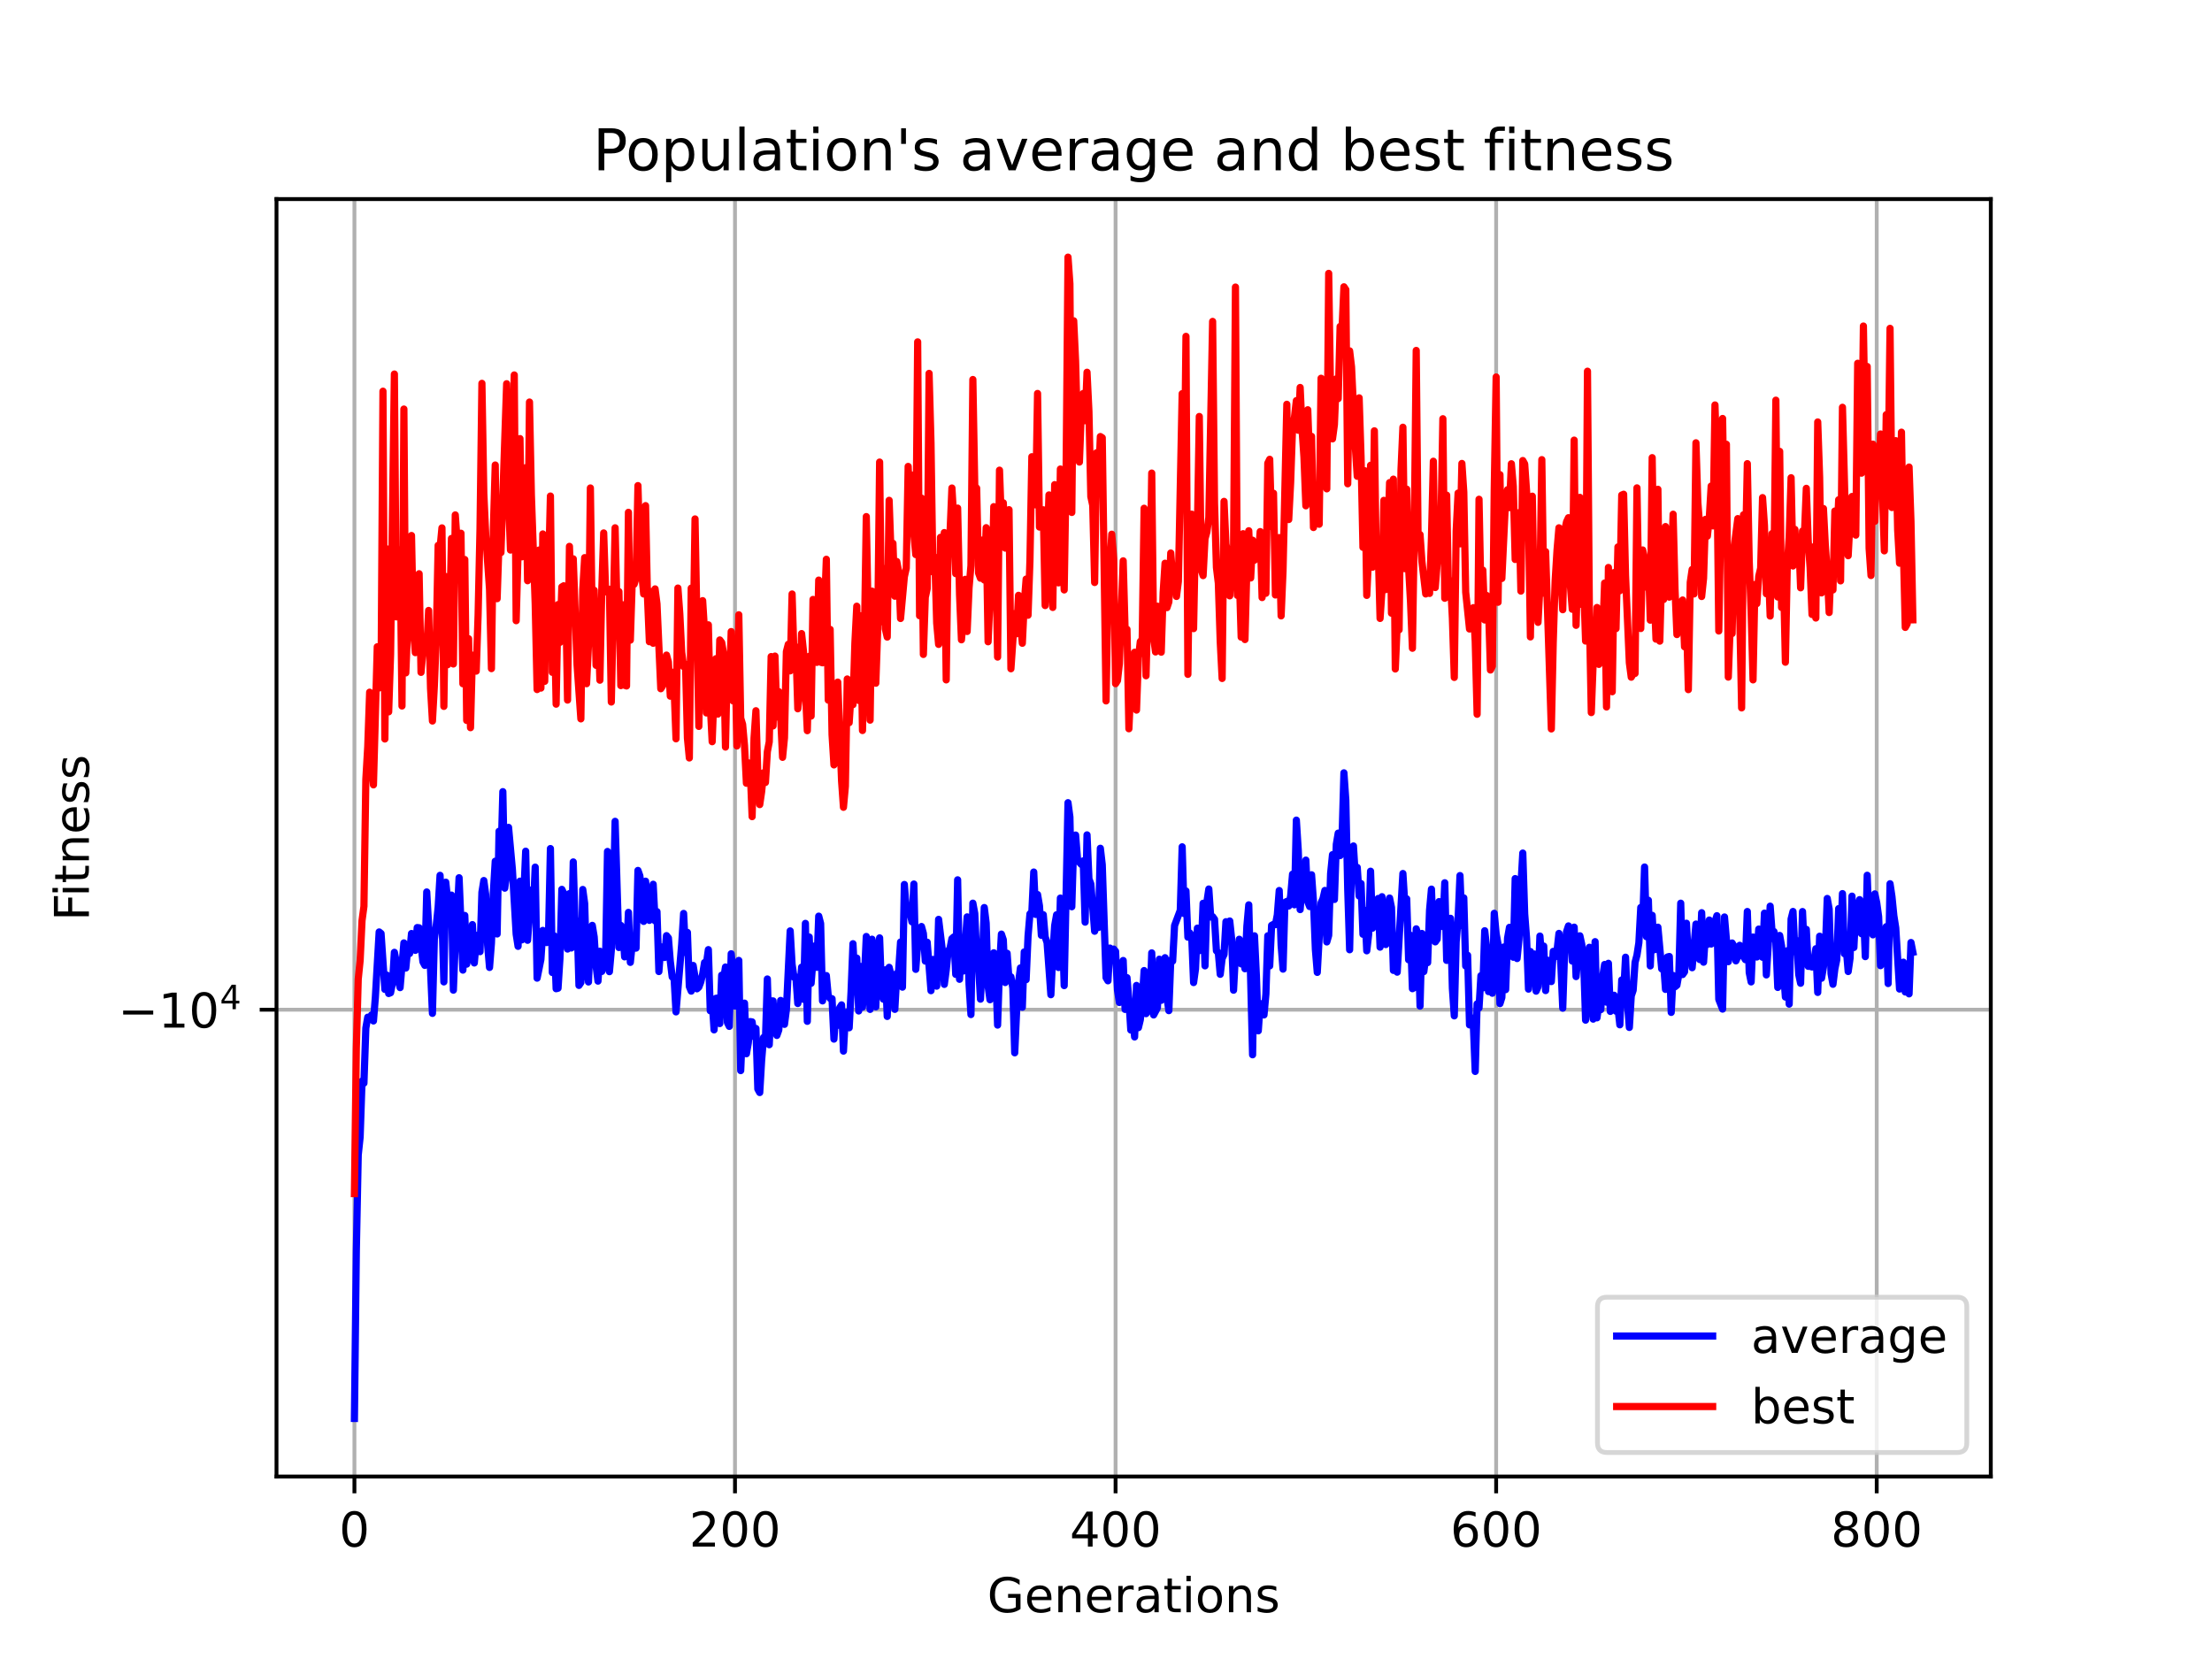 <?xml version="1.0" encoding="utf-8" standalone="no"?>
<!DOCTYPE svg PUBLIC "-//W3C//DTD SVG 1.1//EN"
  "http://www.w3.org/Graphics/SVG/1.1/DTD/svg11.dtd">
<!-- Created with matplotlib (https://matplotlib.org/) -->
<svg height="345.6pt" version="1.1" viewBox="0 0 460.8 345.6" width="460.8pt" xmlns="http://www.w3.org/2000/svg" xmlns:xlink="http://www.w3.org/1999/xlink">
 <defs>
  <style type="text/css">*{stroke-linecap:butt;stroke-linejoin:round;}</style>
 </defs>
 <g id="figure_1">
  <g id="patch_1">
   <path d="M 0 345.6 
L 460.8 345.6 
L 460.8 0 
L 0 0 
z
" style="fill:#ffffff;"/>
  </g>
  <g id="axes_1">
   <g id="patch_2">
    <path d="M 57.6 307.584 
L 414.72 307.584 
L 414.72 41.472 
L 57.6 41.472 
z
" style="fill:#ffffff;"/>
   </g>
   <g id="matplotlib.axis_1">
    <g id="xtick_1">
     <g id="line2d_1">
      <path clip-path="url(#pcdddd191c1)" d="M 73.833 307.584 
L 73.833 41.472 
" style="fill:none;stroke:#b0b0b0;stroke-linecap:square;stroke-width:0.8;"/>
     </g>
     <g id="line2d_2">
      <defs>
       <path d="M 0 0 
L 0 3.5 
" id="mea55b66ae2" style="stroke:#000000;stroke-width:0.8;"/>
      </defs>
      <g>
       <use style="stroke:#000000;stroke-width:0.8;" x="73.833" xlink:href="#mea55b66ae2" y="307.584"/>
      </g>
     </g>
     <g id="text_1">
      <!-- 0 -->
      <g transform="translate(70.651 322.182)scale(0.1 -0.1)">
       <defs>
        <path d="M 31.781 66.406 
Q 24.172 66.406 20.328 58.906 
Q 16.5 51.422 16.5 36.375 
Q 16.5 21.391 20.328 13.891 
Q 24.172 6.391 31.781 6.391 
Q 39.453 6.391 43.281 13.891 
Q 47.125 21.391 47.125 36.375 
Q 47.125 51.422 43.281 58.906 
Q 39.453 66.406 31.781 66.406 
z
M 31.781 74.219 
Q 44.047 74.219 50.516 64.516 
Q 56.984 54.828 56.984 36.375 
Q 56.984 17.969 50.516 8.266 
Q 44.047 -1.422 31.781 -1.422 
Q 19.531 -1.422 13.062 8.266 
Q 6.594 17.969 6.594 36.375 
Q 6.594 54.828 13.062 64.516 
Q 19.531 74.219 31.781 74.219 
z
" id="DejaVuSans-48"/>
       </defs>
       <use xlink:href="#DejaVuSans-48"/>
      </g>
     </g>
    </g>
    <g id="xtick_2">
     <g id="line2d_3">
      <path clip-path="url(#pcdddd191c1)" d="M 153.113 307.584 
L 153.113 41.472 
" style="fill:none;stroke:#b0b0b0;stroke-linecap:square;stroke-width:0.8;"/>
     </g>
     <g id="line2d_4">
      <g>
       <use style="stroke:#000000;stroke-width:0.8;" x="153.113" xlink:href="#mea55b66ae2" y="307.584"/>
      </g>
     </g>
     <g id="text_2">
      <!-- 200 -->
      <g transform="translate(143.57 322.182)scale(0.1 -0.1)">
       <defs>
        <path d="M 19.188 8.297 
L 53.609 8.297 
L 53.609 0 
L 7.328 0 
L 7.328 8.297 
Q 12.938 14.109 22.625 23.891 
Q 32.328 33.688 34.812 36.531 
Q 39.547 41.844 41.422 45.531 
Q 43.312 49.219 43.312 52.781 
Q 43.312 58.594 39.234 62.25 
Q 35.156 65.922 28.609 65.922 
Q 23.969 65.922 18.812 64.312 
Q 13.672 62.703 7.812 59.422 
L 7.812 69.391 
Q 13.766 71.781 18.938 73 
Q 24.125 74.219 28.422 74.219 
Q 39.75 74.219 46.484 68.547 
Q 53.219 62.891 53.219 53.422 
Q 53.219 48.922 51.531 44.891 
Q 49.859 40.875 45.406 35.406 
Q 44.188 33.984 37.641 27.219 
Q 31.109 20.453 19.188 8.297 
z
" id="DejaVuSans-50"/>
       </defs>
       <use xlink:href="#DejaVuSans-50"/>
       <use x="63.623" xlink:href="#DejaVuSans-48"/>
       <use x="127.246" xlink:href="#DejaVuSans-48"/>
      </g>
     </g>
    </g>
    <g id="xtick_3">
     <g id="line2d_5">
      <path clip-path="url(#pcdddd191c1)" d="M 232.394 307.584 
L 232.394 41.472 
" style="fill:none;stroke:#b0b0b0;stroke-linecap:square;stroke-width:0.8;"/>
     </g>
     <g id="line2d_6">
      <g>
       <use style="stroke:#000000;stroke-width:0.8;" x="232.394" xlink:href="#mea55b66ae2" y="307.584"/>
      </g>
     </g>
     <g id="text_3">
      <!-- 400 -->
      <g transform="translate(222.85 322.182)scale(0.1 -0.1)">
       <defs>
        <path d="M 37.797 64.312 
L 12.891 25.391 
L 37.797 25.391 
z
M 35.203 72.906 
L 47.609 72.906 
L 47.609 25.391 
L 58.016 25.391 
L 58.016 17.188 
L 47.609 17.188 
L 47.609 0 
L 37.797 0 
L 37.797 17.188 
L 4.891 17.188 
L 4.891 26.703 
z
" id="DejaVuSans-52"/>
       </defs>
       <use xlink:href="#DejaVuSans-52"/>
       <use x="63.623" xlink:href="#DejaVuSans-48"/>
       <use x="127.246" xlink:href="#DejaVuSans-48"/>
      </g>
     </g>
    </g>
    <g id="xtick_4">
     <g id="line2d_7">
      <path clip-path="url(#pcdddd191c1)" d="M 311.675 307.584 
L 311.675 41.472 
" style="fill:none;stroke:#b0b0b0;stroke-linecap:square;stroke-width:0.8;"/>
     </g>
     <g id="line2d_8">
      <g>
       <use style="stroke:#000000;stroke-width:0.8;" x="311.675" xlink:href="#mea55b66ae2" y="307.584"/>
      </g>
     </g>
     <g id="text_4">
      <!-- 600 -->
      <g transform="translate(302.131 322.182)scale(0.1 -0.1)">
       <defs>
        <path d="M 33.016 40.375 
Q 26.375 40.375 22.484 35.828 
Q 18.609 31.297 18.609 23.391 
Q 18.609 15.531 22.484 10.953 
Q 26.375 6.391 33.016 6.391 
Q 39.656 6.391 43.531 10.953 
Q 47.406 15.531 47.406 23.391 
Q 47.406 31.297 43.531 35.828 
Q 39.656 40.375 33.016 40.375 
z
M 52.594 71.297 
L 52.594 62.312 
Q 48.875 64.062 45.094 64.984 
Q 41.312 65.922 37.594 65.922 
Q 27.828 65.922 22.672 59.328 
Q 17.531 52.734 16.797 39.406 
Q 19.672 43.656 24.016 45.922 
Q 28.375 48.188 33.594 48.188 
Q 44.578 48.188 50.953 41.516 
Q 57.328 34.859 57.328 23.391 
Q 57.328 12.156 50.688 5.359 
Q 44.047 -1.422 33.016 -1.422 
Q 20.359 -1.422 13.672 8.266 
Q 6.984 17.969 6.984 36.375 
Q 6.984 53.656 15.188 63.938 
Q 23.391 74.219 37.203 74.219 
Q 40.922 74.219 44.703 73.484 
Q 48.484 72.75 52.594 71.297 
z
" id="DejaVuSans-54"/>
       </defs>
       <use xlink:href="#DejaVuSans-54"/>
       <use x="63.623" xlink:href="#DejaVuSans-48"/>
       <use x="127.246" xlink:href="#DejaVuSans-48"/>
      </g>
     </g>
    </g>
    <g id="xtick_5">
     <g id="line2d_9">
      <path clip-path="url(#pcdddd191c1)" d="M 390.956 307.584 
L 390.956 41.472 
" style="fill:none;stroke:#b0b0b0;stroke-linecap:square;stroke-width:0.8;"/>
     </g>
     <g id="line2d_10">
      <g>
       <use style="stroke:#000000;stroke-width:0.8;" x="390.956" xlink:href="#mea55b66ae2" y="307.584"/>
      </g>
     </g>
     <g id="text_5">
      <!-- 800 -->
      <g transform="translate(381.412 322.182)scale(0.1 -0.1)">
       <defs>
        <path d="M 31.781 34.625 
Q 24.75 34.625 20.719 30.859 
Q 16.703 27.094 16.703 20.516 
Q 16.703 13.922 20.719 10.156 
Q 24.75 6.391 31.781 6.391 
Q 38.812 6.391 42.859 10.172 
Q 46.922 13.969 46.922 20.516 
Q 46.922 27.094 42.891 30.859 
Q 38.875 34.625 31.781 34.625 
z
M 21.922 38.812 
Q 15.578 40.375 12.031 44.719 
Q 8.5 49.078 8.5 55.328 
Q 8.5 64.062 14.719 69.141 
Q 20.953 74.219 31.781 74.219 
Q 42.672 74.219 48.875 69.141 
Q 55.078 64.062 55.078 55.328 
Q 55.078 49.078 51.531 44.719 
Q 48 40.375 41.703 38.812 
Q 48.828 37.156 52.797 32.312 
Q 56.781 27.484 56.781 20.516 
Q 56.781 9.906 50.312 4.234 
Q 43.844 -1.422 31.781 -1.422 
Q 19.734 -1.422 13.25 4.234 
Q 6.781 9.906 6.781 20.516 
Q 6.781 27.484 10.781 32.312 
Q 14.797 37.156 21.922 38.812 
z
M 18.312 54.391 
Q 18.312 48.734 21.844 45.562 
Q 25.391 42.391 31.781 42.391 
Q 38.141 42.391 41.719 45.562 
Q 45.312 48.734 45.312 54.391 
Q 45.312 60.062 41.719 63.234 
Q 38.141 66.406 31.781 66.406 
Q 25.391 66.406 21.844 63.234 
Q 18.312 60.062 18.312 54.391 
z
" id="DejaVuSans-56"/>
       </defs>
       <use xlink:href="#DejaVuSans-56"/>
       <use x="63.623" xlink:href="#DejaVuSans-48"/>
       <use x="127.246" xlink:href="#DejaVuSans-48"/>
      </g>
     </g>
    </g>
    <g id="text_6">
     <!-- Generations -->
     <g transform="translate(205.662 335.861)scale(0.1 -0.1)">
      <defs>
       <path d="M 59.516 10.406 
L 59.516 29.984 
L 43.406 29.984 
L 43.406 38.094 
L 69.281 38.094 
L 69.281 6.781 
Q 63.578 2.734 56.688 0.656 
Q 49.812 -1.422 42 -1.422 
Q 24.906 -1.422 15.25 8.562 
Q 5.609 18.562 5.609 36.375 
Q 5.609 54.25 15.25 64.234 
Q 24.906 74.219 42 74.219 
Q 49.125 74.219 55.547 72.453 
Q 61.969 70.703 67.391 67.281 
L 67.391 56.781 
Q 61.922 61.422 55.766 63.766 
Q 49.609 66.109 42.828 66.109 
Q 29.438 66.109 22.719 58.641 
Q 16.016 51.172 16.016 36.375 
Q 16.016 21.625 22.719 14.156 
Q 29.438 6.688 42.828 6.688 
Q 48.047 6.688 52.141 7.594 
Q 56.25 8.5 59.516 10.406 
z
" id="DejaVuSans-71"/>
       <path d="M 56.203 29.594 
L 56.203 25.203 
L 14.891 25.203 
Q 15.484 15.922 20.484 11.062 
Q 25.484 6.203 34.422 6.203 
Q 39.594 6.203 44.453 7.469 
Q 49.312 8.734 54.109 11.281 
L 54.109 2.781 
Q 49.266 0.734 44.188 -0.344 
Q 39.109 -1.422 33.891 -1.422 
Q 20.797 -1.422 13.156 6.188 
Q 5.516 13.812 5.516 26.812 
Q 5.516 40.234 12.766 48.109 
Q 20.016 56 32.328 56 
Q 43.359 56 49.781 48.891 
Q 56.203 41.797 56.203 29.594 
z
M 47.219 32.234 
Q 47.125 39.594 43.094 43.984 
Q 39.062 48.391 32.422 48.391 
Q 24.906 48.391 20.391 44.141 
Q 15.875 39.891 15.188 32.172 
z
" id="DejaVuSans-101"/>
       <path d="M 54.891 33.016 
L 54.891 0 
L 45.906 0 
L 45.906 32.719 
Q 45.906 40.484 42.875 44.328 
Q 39.844 48.188 33.797 48.188 
Q 26.516 48.188 22.312 43.547 
Q 18.109 38.922 18.109 30.906 
L 18.109 0 
L 9.078 0 
L 9.078 54.688 
L 18.109 54.688 
L 18.109 46.188 
Q 21.344 51.125 25.703 53.562 
Q 30.078 56 35.797 56 
Q 45.219 56 50.047 50.172 
Q 54.891 44.344 54.891 33.016 
z
" id="DejaVuSans-110"/>
       <path d="M 41.109 46.297 
Q 39.594 47.172 37.812 47.578 
Q 36.031 48 33.891 48 
Q 26.266 48 22.188 43.047 
Q 18.109 38.094 18.109 28.812 
L 18.109 0 
L 9.078 0 
L 9.078 54.688 
L 18.109 54.688 
L 18.109 46.188 
Q 20.953 51.172 25.484 53.578 
Q 30.031 56 36.531 56 
Q 37.453 56 38.578 55.875 
Q 39.703 55.766 41.062 55.516 
z
" id="DejaVuSans-114"/>
       <path d="M 34.281 27.484 
Q 23.391 27.484 19.188 25 
Q 14.984 22.516 14.984 16.5 
Q 14.984 11.719 18.141 8.906 
Q 21.297 6.109 26.703 6.109 
Q 34.188 6.109 38.703 11.406 
Q 43.219 16.703 43.219 25.484 
L 43.219 27.484 
z
M 52.203 31.203 
L 52.203 0 
L 43.219 0 
L 43.219 8.297 
Q 40.141 3.328 35.547 0.953 
Q 30.953 -1.422 24.312 -1.422 
Q 15.922 -1.422 10.953 3.297 
Q 6 8.016 6 15.922 
Q 6 25.141 12.172 29.828 
Q 18.359 34.516 30.609 34.516 
L 43.219 34.516 
L 43.219 35.406 
Q 43.219 41.609 39.141 45 
Q 35.062 48.391 27.688 48.391 
Q 23 48.391 18.547 47.266 
Q 14.109 46.141 10.016 43.891 
L 10.016 52.203 
Q 14.938 54.109 19.578 55.047 
Q 24.219 56 28.609 56 
Q 40.484 56 46.344 49.844 
Q 52.203 43.703 52.203 31.203 
z
" id="DejaVuSans-97"/>
       <path d="M 18.312 70.219 
L 18.312 54.688 
L 36.812 54.688 
L 36.812 47.703 
L 18.312 47.703 
L 18.312 18.016 
Q 18.312 11.328 20.141 9.422 
Q 21.969 7.516 27.594 7.516 
L 36.812 7.516 
L 36.812 0 
L 27.594 0 
Q 17.188 0 13.234 3.875 
Q 9.281 7.766 9.281 18.016 
L 9.281 47.703 
L 2.688 47.703 
L 2.688 54.688 
L 9.281 54.688 
L 9.281 70.219 
z
" id="DejaVuSans-116"/>
       <path d="M 9.422 54.688 
L 18.406 54.688 
L 18.406 0 
L 9.422 0 
z
M 9.422 75.984 
L 18.406 75.984 
L 18.406 64.594 
L 9.422 64.594 
z
" id="DejaVuSans-105"/>
       <path d="M 30.609 48.391 
Q 23.391 48.391 19.188 42.75 
Q 14.984 37.109 14.984 27.297 
Q 14.984 17.484 19.156 11.844 
Q 23.344 6.203 30.609 6.203 
Q 37.797 6.203 41.984 11.859 
Q 46.188 17.531 46.188 27.297 
Q 46.188 37.016 41.984 42.703 
Q 37.797 48.391 30.609 48.391 
z
M 30.609 56 
Q 42.328 56 49.016 48.375 
Q 55.719 40.766 55.719 27.297 
Q 55.719 13.875 49.016 6.219 
Q 42.328 -1.422 30.609 -1.422 
Q 18.844 -1.422 12.172 6.219 
Q 5.516 13.875 5.516 27.297 
Q 5.516 40.766 12.172 48.375 
Q 18.844 56 30.609 56 
z
" id="DejaVuSans-111"/>
       <path d="M 44.281 53.078 
L 44.281 44.578 
Q 40.484 46.531 36.375 47.5 
Q 32.281 48.484 27.875 48.484 
Q 21.188 48.484 17.844 46.438 
Q 14.5 44.391 14.5 40.281 
Q 14.5 37.156 16.891 35.375 
Q 19.281 33.594 26.516 31.984 
L 29.594 31.297 
Q 39.156 29.25 43.188 25.516 
Q 47.219 21.781 47.219 15.094 
Q 47.219 7.469 41.188 3.016 
Q 35.156 -1.422 24.609 -1.422 
Q 20.219 -1.422 15.453 -0.562 
Q 10.688 0.297 5.422 2 
L 5.422 11.281 
Q 10.406 8.688 15.234 7.391 
Q 20.062 6.109 24.812 6.109 
Q 31.156 6.109 34.562 8.281 
Q 37.984 10.453 37.984 14.406 
Q 37.984 18.062 35.516 20.016 
Q 33.062 21.969 24.703 23.781 
L 21.578 24.516 
Q 13.234 26.266 9.516 29.906 
Q 5.812 33.547 5.812 39.891 
Q 5.812 47.609 11.281 51.797 
Q 16.75 56 26.812 56 
Q 31.781 56 36.172 55.266 
Q 40.578 54.547 44.281 53.078 
z
" id="DejaVuSans-115"/>
      </defs>
      <use xlink:href="#DejaVuSans-71"/>
      <use x="77.49" xlink:href="#DejaVuSans-101"/>
      <use x="139.014" xlink:href="#DejaVuSans-110"/>
      <use x="202.393" xlink:href="#DejaVuSans-101"/>
      <use x="263.916" xlink:href="#DejaVuSans-114"/>
      <use x="305.029" xlink:href="#DejaVuSans-97"/>
      <use x="366.309" xlink:href="#DejaVuSans-116"/>
      <use x="405.518" xlink:href="#DejaVuSans-105"/>
      <use x="433.301" xlink:href="#DejaVuSans-111"/>
      <use x="494.482" xlink:href="#DejaVuSans-110"/>
      <use x="557.861" xlink:href="#DejaVuSans-115"/>
     </g>
    </g>
   </g>
   <g id="matplotlib.axis_2">
    <g id="ytick_1">
     <g id="line2d_11">
      <path clip-path="url(#pcdddd191c1)" d="M 57.6 210.338 
L 414.72 210.338 
" style="fill:none;stroke:#b0b0b0;stroke-linecap:square;stroke-width:0.8;"/>
     </g>
     <g id="line2d_12">
      <defs>
       <path d="M 0 0 
L -3.5 0 
" id="m1cd5f7ff3d" style="stroke:#000000;stroke-width:0.8;"/>
      </defs>
      <g>
       <use style="stroke:#000000;stroke-width:0.8;" x="57.6" xlink:href="#m1cd5f7ff3d" y="210.338"/>
      </g>
     </g>
     <g id="text_7">
      <!-- $\mathdefault{-10^{4}}$ -->
      <g transform="translate(24.6 214.137)scale(0.1 -0.1)">
       <defs>
        <path d="M 10.594 35.5 
L 73.188 35.5 
L 73.188 27.203 
L 10.594 27.203 
z
" id="DejaVuSans-8722"/>
        <path d="M 12.406 8.297 
L 28.516 8.297 
L 28.516 63.922 
L 10.984 60.406 
L 10.984 69.391 
L 28.422 72.906 
L 38.281 72.906 
L 38.281 8.297 
L 54.391 8.297 
L 54.391 0 
L 12.406 0 
z
" id="DejaVuSans-49"/>
       </defs>
       <use transform="translate(0 0.684)" xlink:href="#DejaVuSans-8722"/>
       <use transform="translate(83.789 0.684)" xlink:href="#DejaVuSans-49"/>
       <use transform="translate(147.412 0.684)" xlink:href="#DejaVuSans-48"/>
       <use transform="translate(211.992 38.966)scale(0.7)" xlink:href="#DejaVuSans-52"/>
      </g>
     </g>
    </g>
    <g id="text_8">
     <!-- Fitness -->
     <g transform="translate(18.52 191.845)rotate(-90)scale(0.1 -0.1)">
      <defs>
       <path d="M 9.812 72.906 
L 51.703 72.906 
L 51.703 64.594 
L 19.672 64.594 
L 19.672 43.109 
L 48.578 43.109 
L 48.578 34.812 
L 19.672 34.812 
L 19.672 0 
L 9.812 0 
z
" id="DejaVuSans-70"/>
      </defs>
      <use xlink:href="#DejaVuSans-70"/>
      <use x="50.27" xlink:href="#DejaVuSans-105"/>
      <use x="78.053" xlink:href="#DejaVuSans-116"/>
      <use x="117.262" xlink:href="#DejaVuSans-110"/>
      <use x="180.641" xlink:href="#DejaVuSans-101"/>
      <use x="242.164" xlink:href="#DejaVuSans-115"/>
      <use x="294.264" xlink:href="#DejaVuSans-115"/>
     </g>
    </g>
   </g>
   <g id="line2d_13">
    <path clip-path="url(#pcdddd191c1)" d="M 73.833 295.488 
L 74.229 260.62 
L 74.626 240.605 
L 75.022 236.87 
L 75.418 225.199 
L 75.815 225.642 
L 76.211 214.158 
L 76.608 211.9 
L 77.004 212.266 
L 77.4 211.428 
L 77.797 212.684 
L 78.193 207.76 
L 78.986 194.141 
L 79.382 194.464 
L 80.175 206.111 
L 80.572 203.124 
L 80.968 206.966 
L 81.364 206.805 
L 81.761 204.768 
L 82.157 198.389 
L 82.554 200.369 
L 82.95 204.056 
L 83.346 205.74 
L 84.139 196.426 
L 84.536 201.663 
L 84.932 197.749 
L 85.328 198.633 
L 85.725 194.469 
L 86.121 195.819 
L 86.518 197.977 
L 86.914 193.228 
L 87.31 193.276 
L 88.103 200.365 
L 88.5 201.107 
L 88.896 185.812 
L 89.292 192.924 
L 90.085 211.102 
L 90.482 195.624 
L 90.878 192.802 
L 91.274 188.985 
L 91.671 182.345 
L 92.067 191.234 
L 92.464 204.545 
L 92.86 183.775 
L 93.257 187.471 
L 93.653 188.397 
L 94.049 186.463 
L 94.446 206.266 
L 94.842 196.136 
L 95.239 191.157 
L 95.635 182.849 
L 96.428 202.09 
L 96.824 190.706 
L 97.221 200.848 
L 97.617 197.845 
L 98.013 199.923 
L 98.41 192.613 
L 98.806 200.603 
L 99.203 196.126 
L 99.599 194.78 
L 99.995 198.252 
L 100.392 185.88 
L 100.788 183.433 
L 101.185 186.381 
L 101.581 196.872 
L 101.977 201.537 
L 102.374 196.453 
L 102.77 185.957 
L 103.167 179.406 
L 103.563 194.565 
L 103.959 173.17 
L 104.356 179.077 
L 104.752 164.916 
L 105.149 185.022 
L 105.545 182.008 
L 105.941 172.358 
L 106.734 181.042 
L 107.527 194.61 
L 107.923 197.138 
L 108.32 183.561 
L 108.716 195.789 
L 109.509 177.32 
L 109.905 195.879 
L 110.698 185.398 
L 111.095 189.814 
L 111.491 180.637 
L 111.887 203.767 
L 112.68 199.861 
L 113.077 193.825 
L 113.473 196.171 
L 113.869 196.35 
L 114.266 194.616 
L 114.662 176.771 
L 115.059 202.593 
L 115.455 194.961 
L 115.852 205.968 
L 116.248 205.86 
L 116.644 199.688 
L 117.041 185.272 
L 117.437 186.089 
L 117.834 194.238 
L 118.23 197.702 
L 118.626 186.155 
L 119.023 197.48 
L 119.419 179.557 
L 119.816 193.152 
L 120.212 191.849 
L 120.608 205.28 
L 121.005 204.685 
L 121.401 185.295 
L 121.798 188.217 
L 122.194 201.607 
L 122.59 204.561 
L 122.987 194.737 
L 123.383 192.771 
L 123.78 195.173 
L 124.176 201.293 
L 124.572 204.385 
L 124.969 198.159 
L 125.365 202.371 
L 125.762 201.276 
L 126.158 199.58 
L 126.554 177.376 
L 126.951 202.417 
L 127.347 197.974 
L 127.744 188.917 
L 128.14 171.099 
L 128.933 197.39 
L 129.329 192.779 
L 129.726 193.558 
L 130.122 199.333 
L 130.518 198.879 
L 130.915 190.065 
L 131.311 200.481 
L 131.708 196.623 
L 132.104 197.53 
L 132.5 197.508 
L 132.897 181.326 
L 133.293 182.449 
L 133.69 186.218 
L 134.086 191.944 
L 134.482 183.57 
L 135.275 191.728 
L 135.672 187.201 
L 136.068 184.211 
L 136.464 191.833 
L 136.861 189.908 
L 137.257 202.389 
L 137.654 197.225 
L 138.05 197.866 
L 138.447 199.463 
L 138.843 194.911 
L 139.239 195.397 
L 139.636 200.254 
L 140.032 203.508 
L 140.429 203.885 
L 140.825 210.792 
L 142.014 196.646 
L 142.411 190.286 
L 142.807 198.43 
L 143.203 194.237 
L 143.6 205.516 
L 143.996 206.47 
L 144.393 201.121 
L 145.185 205.989 
L 145.582 205.617 
L 145.978 204.565 
L 146.375 202.913 
L 146.771 200.522 
L 147.167 200.67 
L 147.564 197.826 
L 147.96 210.564 
L 148.357 208.481 
L 148.753 214.54 
L 149.149 207.968 
L 149.546 207.916 
L 149.942 213.229 
L 150.339 203.148 
L 150.735 203.991 
L 151.131 201.446 
L 151.528 213.004 
L 151.924 213.813 
L 152.321 198.69 
L 152.717 202.723 
L 153.113 209.584 
L 153.51 206.018 
L 153.906 200.074 
L 154.303 223.027 
L 154.699 213.641 
L 155.095 208.971 
L 155.492 219.511 
L 155.888 217.235 
L 156.285 212.815 
L 156.681 212.881 
L 157.077 215.936 
L 157.474 214.252 
L 157.87 226.865 
L 158.267 227.594 
L 158.663 220.858 
L 159.06 216.129 
L 159.456 216.598 
L 159.852 203.941 
L 160.249 217.637 
L 160.645 208.503 
L 161.042 208.505 
L 161.438 214.705 
L 161.834 215.701 
L 162.231 214.575 
L 162.627 208.412 
L 163.024 212.428 
L 163.42 213.39 
L 163.816 210.354 
L 164.609 193.924 
L 165.006 200.892 
L 165.402 203.575 
L 165.798 203.52 
L 166.195 209.046 
L 166.591 206.84 
L 166.988 201.478 
L 167.384 208.186 
L 167.78 192.356 
L 168.177 212.76 
L 168.573 195.193 
L 168.97 204.842 
L 169.366 199.971 
L 169.762 197.043 
L 170.159 201.516 
L 170.555 190.849 
L 170.952 192.387 
L 171.348 208.502 
L 171.744 204.742 
L 172.141 203.224 
L 172.537 207.449 
L 172.934 207.997 
L 173.33 208.053 
L 173.726 216.464 
L 174.123 210.638 
L 174.519 213.601 
L 174.916 209.956 
L 175.312 209.335 
L 175.708 218.964 
L 176.105 211.671 
L 176.501 210.85 
L 176.898 214.105 
L 177.294 206.53 
L 177.69 196.595 
L 178.087 204.434 
L 178.483 199.586 
L 178.88 210.604 
L 179.276 201.323 
L 179.672 209.817 
L 180.069 203.788 
L 180.465 195.088 
L 181.258 210.274 
L 181.655 195.652 
L 182.051 198.408 
L 182.447 209.743 
L 182.844 199.464 
L 183.24 195.378 
L 183.637 206.326 
L 184.033 208.154 
L 184.429 202.036 
L 184.826 211.74 
L 185.222 201.512 
L 185.619 203.112 
L 186.015 202.975 
L 186.411 210.266 
L 186.808 203.134 
L 187.204 202.197 
L 187.601 196.242 
L 187.997 205.641 
L 188.393 184.253 
L 188.79 189.537 
L 189.186 188.882 
L 189.583 190.163 
L 189.979 192.032 
L 190.375 184.162 
L 190.772 201.932 
L 191.168 196.663 
L 191.565 196.866 
L 191.961 193.009 
L 192.357 194.467 
L 192.754 200.212 
L 193.15 196.28 
L 193.943 206.375 
L 194.339 199.873 
L 194.736 204.639 
L 195.132 205.431 
L 195.529 191.522 
L 196.321 198.049 
L 196.718 205.063 
L 197.114 202.089 
L 197.511 198.188 
L 197.907 197.53 
L 198.303 195.534 
L 198.7 195.185 
L 199.096 202.983 
L 199.493 183.285 
L 199.889 204.004 
L 200.285 195.942 
L 200.682 202.278 
L 201.475 191.005 
L 201.871 205.005 
L 202.267 211.351 
L 202.664 188.147 
L 203.06 190.278 
L 203.457 198.925 
L 203.853 201.154 
L 204.25 208.143 
L 204.646 200.249 
L 205.042 189.059 
L 205.439 192.3 
L 205.835 205.423 
L 206.232 208.264 
L 206.628 204.153 
L 207.024 198.481 
L 207.421 202.345 
L 207.817 213.544 
L 208.214 201.666 
L 208.61 194.592 
L 209.006 195.776 
L 209.403 204.68 
L 209.799 198.586 
L 210.196 204.172 
L 210.592 203.487 
L 210.988 205.805 
L 211.385 219.32 
L 211.781 210.632 
L 212.178 204.723 
L 212.574 201.637 
L 212.97 209.823 
L 213.367 198.305 
L 213.763 204.081 
L 214.16 195.027 
L 214.556 190.378 
L 214.952 190.01 
L 215.349 181.663 
L 215.745 190.493 
L 216.142 186.352 
L 216.538 188.694 
L 216.934 194.843 
L 217.331 190.551 
L 217.727 195.169 
L 218.124 196.373 
L 218.916 207.216 
L 219.313 198.786 
L 219.709 192.804 
L 220.106 190.563 
L 220.502 201.547 
L 220.898 187.087 
L 221.295 192.804 
L 221.691 205.321 
L 222.484 167.216 
L 222.88 170.202 
L 223.277 188.891 
L 223.673 175.417 
L 224.07 173.959 
L 224.466 178.928 
L 224.862 179.616 
L 225.259 180.076 
L 225.655 179.338 
L 226.052 192.096 
L 226.448 173.921 
L 226.845 183.095 
L 227.241 184.146 
L 228.034 193.992 
L 228.43 189.606 
L 228.827 193.218 
L 229.223 176.709 
L 229.619 180.133 
L 230.412 203.662 
L 230.809 204.318 
L 231.205 197.496 
L 231.601 199.089 
L 231.998 197.709 
L 232.394 198.177 
L 232.791 206.235 
L 233.187 208.835 
L 233.583 206.689 
L 233.98 200.089 
L 234.376 210.28 
L 234.773 203.663 
L 235.169 208.311 
L 235.565 214.573 
L 235.962 211.7 
L 236.358 216.014 
L 236.755 205.285 
L 237.151 214.082 
L 237.547 212.444 
L 237.944 208.531 
L 238.34 202.187 
L 238.737 211.166 
L 239.529 210.141 
L 239.926 198.503 
L 240.322 211.431 
L 241.115 209.919 
L 241.511 199.82 
L 241.908 208.388 
L 242.304 202.809 
L 242.701 199.506 
L 243.097 207.749 
L 243.493 210.538 
L 243.89 200.027 
L 244.286 200.205 
L 244.683 192.813 
L 245.872 189.633 
L 246.268 176.408 
L 246.665 190.305 
L 247.061 185.604 
L 247.458 195.228 
L 247.854 194.354 
L 248.25 194.95 
L 248.647 204.685 
L 249.043 201.859 
L 249.44 193.35 
L 249.836 198.036 
L 250.232 197.922 
L 250.629 188.169 
L 251.025 201.203 
L 251.422 187.861 
L 251.818 185.197 
L 252.214 191.031 
L 252.611 190.959 
L 253.007 191.5 
L 253.404 198.066 
L 253.8 198.47 
L 254.196 202.966 
L 254.593 199.661 
L 254.989 198.838 
L 255.386 192.007 
L 255.782 195.27 
L 256.178 191.86 
L 256.575 195.605 
L 256.971 206.276 
L 257.368 198.766 
L 257.764 199.389 
L 258.16 195.664 
L 258.557 200.789 
L 258.953 199.324 
L 259.35 201.807 
L 259.746 192.964 
L 260.142 188.498 
L 260.935 219.728 
L 261.332 194.951 
L 261.728 203.246 
L 262.124 214.741 
L 262.521 209.054 
L 262.917 211.328 
L 263.314 211.425 
L 263.71 207.074 
L 264.106 194.942 
L 264.503 201.22 
L 264.899 192.773 
L 265.296 192.559 
L 265.692 192.626 
L 266.088 190.579 
L 266.485 185.513 
L 266.881 196.881 
L 267.278 201.888 
L 267.674 188.012 
L 268.07 187.781 
L 268.467 188.734 
L 268.863 186.673 
L 269.26 182.105 
L 269.656 188.487 
L 270.053 170.85 
L 270.449 177.127 
L 270.845 189.486 
L 271.242 184.179 
L 271.638 184.972 
L 272.035 179.175 
L 272.431 187.86 
L 272.827 188.85 
L 273.224 182.232 
L 273.62 187.796 
L 274.017 197.781 
L 274.413 202.565 
L 275.206 188.087 
L 275.602 187.198 
L 275.999 185.494 
L 276.395 196.223 
L 276.791 194.856 
L 277.188 182.01 
L 277.584 178.042 
L 277.981 187.377 
L 278.377 175.899 
L 278.773 173.557 
L 279.17 178.236 
L 279.566 174.778 
L 279.963 160.996 
L 280.359 166.686 
L 280.755 185.293 
L 281.152 197.851 
L 281.548 180.074 
L 281.945 176.23 
L 282.341 182.631 
L 282.737 180.698 
L 283.134 186.652 
L 283.53 184.061 
L 283.927 194.626 
L 284.323 189.646 
L 284.719 198.07 
L 285.116 194.665 
L 285.512 181.489 
L 285.909 193.365 
L 286.305 190.79 
L 286.701 189.485 
L 287.098 187.173 
L 287.494 197.309 
L 287.891 186.796 
L 288.287 190.119 
L 288.683 196.768 
L 289.08 193.709 
L 289.476 187.077 
L 289.873 189.05 
L 290.269 202.149 
L 290.665 199.025 
L 291.062 202.518 
L 292.251 181.968 
L 292.648 188.368 
L 293.044 187.247 
L 293.44 199.94 
L 293.837 194.837 
L 294.233 205.962 
L 294.63 205.725 
L 295.026 193.495 
L 295.422 194.86 
L 295.819 209.589 
L 296.215 194.459 
L 296.612 202.399 
L 297.008 199.352 
L 297.404 200.532 
L 297.801 189.613 
L 298.197 185.222 
L 298.594 195.684 
L 298.99 196.209 
L 299.386 195.644 
L 299.783 187.817 
L 300.179 191.554 
L 300.576 193.028 
L 300.972 183.897 
L 301.368 200.07 
L 301.765 197.339 
L 302.161 191.3 
L 302.558 205.888 
L 302.954 211.622 
L 303.35 196.187 
L 303.747 191.389 
L 304.143 182.393 
L 304.54 192.835 
L 304.936 187.047 
L 305.332 201.24 
L 305.729 199.002 
L 306.125 213.503 
L 306.522 212.012 
L 306.918 213.352 
L 307.314 223.197 
L 307.711 209.118 
L 308.107 209.969 
L 308.504 203.253 
L 308.9 205.805 
L 309.296 193.891 
L 309.693 197.465 
L 310.089 206.569 
L 310.486 197.758 
L 310.882 206.905 
L 311.278 190.259 
L 311.675 194.511 
L 312.071 196.705 
L 312.468 209.072 
L 312.864 207.8 
L 313.26 197.276 
L 313.657 206.161 
L 314.053 195.427 
L 314.45 193.18 
L 315.243 199.41 
L 315.639 183.026 
L 316.035 199.681 
L 316.432 195.644 
L 316.828 184.604 
L 317.225 177.709 
L 317.621 190.372 
L 318.017 195.496 
L 318.414 206.052 
L 318.81 198.215 
L 319.207 200.377 
L 319.603 198.732 
L 319.999 206.474 
L 320.396 205.562 
L 320.792 195.001 
L 321.189 200.09 
L 321.585 197.087 
L 321.981 206.352 
L 322.378 200.026 
L 322.774 201.622 
L 323.171 204.477 
L 323.567 198.186 
L 323.963 199.309 
L 324.36 198.036 
L 324.756 194.447 
L 325.153 200.906 
L 325.549 210.021 
L 325.945 197.884 
L 326.342 194.086 
L 326.738 192.885 
L 327.135 193.424 
L 327.531 200.211 
L 327.927 193.144 
L 328.324 203.438 
L 329.117 194.944 
L 329.513 196.755 
L 329.909 200.327 
L 330.306 212.515 
L 331.099 197.337 
L 331.495 207.077 
L 331.891 212.303 
L 332.288 196.165 
L 332.684 212.03 
L 333.081 209.039 
L 333.477 210.325 
L 333.873 203.434 
L 334.27 200.919 
L 334.666 208.766 
L 335.063 200.673 
L 335.459 210.696 
L 335.856 209.962 
L 336.252 207.334 
L 336.648 210.651 
L 337.045 209.864 
L 337.441 213.487 
L 337.838 204.141 
L 338.234 206.862 
L 338.63 199.403 
L 339.027 208.979 
L 339.423 214.037 
L 339.82 207.46 
L 340.216 206.292 
L 340.612 200.49 
L 341.009 198.963 
L 341.405 196.398 
L 341.802 189.046 
L 342.198 192.214 
L 342.594 180.614 
L 342.991 195.131 
L 343.387 187.539 
L 343.784 201.217 
L 344.18 190.676 
L 344.576 197.851 
L 344.973 197.751 
L 345.369 193.152 
L 346.162 201.835 
L 346.558 200.769 
L 346.955 206.111 
L 347.351 199.364 
L 347.748 199.257 
L 348.144 210.898 
L 348.54 203.207 
L 348.937 205.554 
L 349.333 205.229 
L 349.73 203.005 
L 350.126 188.152 
L 350.522 203.016 
L 350.919 202.447 
L 351.315 192.333 
L 351.712 199.605 
L 352.108 197.559 
L 352.504 201.594 
L 353.297 192.503 
L 353.694 197.391 
L 354.09 199.897 
L 354.486 190.132 
L 354.883 200.442 
L 355.279 194.559 
L 355.676 196.744 
L 356.072 191.664 
L 356.468 196.659 
L 356.865 196.327 
L 357.261 192.041 
L 357.658 190.76 
L 358.054 208.182 
L 358.847 210.209 
L 359.243 191.024 
L 360.036 200.334 
L 360.433 197.576 
L 360.829 196.443 
L 361.225 197.103 
L 361.622 200.164 
L 362.018 199.274 
L 362.415 196.928 
L 362.811 198.782 
L 363.207 199.245 
L 363.604 199.922 
L 364 189.884 
L 364.397 202.61 
L 364.793 204.549 
L 365.189 195.199 
L 365.586 195.798 
L 365.982 199.359 
L 366.379 193.545 
L 366.775 194.025 
L 367.171 199.416 
L 367.568 190.223 
L 367.964 203.092 
L 368.361 196.875 
L 368.757 188.769 
L 369.153 194.15 
L 369.55 194.061 
L 369.946 196.383 
L 370.343 205.702 
L 370.739 194.871 
L 371.135 197.051 
L 371.928 207.704 
L 372.325 198.054 
L 372.721 209.179 
L 373.117 191.455 
L 373.514 189.876 
L 373.91 198.276 
L 374.307 195.948 
L 374.703 202.981 
L 375.099 204.832 
L 375.496 189.895 
L 375.892 198.671 
L 376.289 193.597 
L 376.685 201.304 
L 377.081 201.304 
L 377.478 201.438 
L 377.874 200.133 
L 378.271 197.641 
L 378.667 206.74 
L 379.063 195.033 
L 379.46 203.785 
L 379.856 201.448 
L 380.253 197.982 
L 380.649 187.168 
L 381.046 189.375 
L 381.442 202.816 
L 381.838 205.046 
L 382.235 201.836 
L 382.631 199.932 
L 383.028 189.279 
L 383.424 196.388 
L 383.82 186.157 
L 384.217 198.677 
L 384.613 197.658 
L 385.01 202.383 
L 385.406 199.585 
L 385.802 186.684 
L 386.199 197.383 
L 386.595 189.376 
L 386.992 188.779 
L 387.388 187.412 
L 387.784 194.507 
L 388.181 189.134 
L 388.577 199.284 
L 388.974 182.334 
L 389.37 193.589 
L 389.766 191.21 
L 390.163 194.744 
L 390.559 186.213 
L 390.956 188.059 
L 391.352 190.944 
L 391.748 201.165 
L 392.145 194.779 
L 392.541 195.498 
L 392.938 193.045 
L 393.334 204.888 
L 393.73 184.101 
L 394.127 186.765 
L 394.523 190.751 
L 394.92 193.283 
L 395.712 206.038 
L 396.109 201.664 
L 396.505 200.44 
L 396.902 206.645 
L 397.298 204.786 
L 397.694 207.038 
L 398.091 196.342 
L 398.487 198.378 
L 398.487 198.378 
" style="fill:none;stroke:#0000ff;stroke-linecap:square;stroke-width:1.5;"/>
   </g>
   <g id="line2d_14">
    <path clip-path="url(#pcdddd191c1)" d="M 73.833 248.657 
L 74.229 218.418 
L 74.626 203.968 
L 75.022 200.088 
L 75.418 191.771 
L 75.815 188.802 
L 76.211 162.358 
L 76.608 155.538 
L 77.004 144.198 
L 77.4 159.289 
L 77.797 163.498 
L 78.59 134.74 
L 78.986 143.308 
L 79.382 140.524 
L 79.779 81.494 
L 80.175 153.944 
L 80.572 114.334 
L 80.968 148.287 
L 81.364 136.307 
L 82.157 77.919 
L 82.554 128.511 
L 82.95 123.582 
L 83.346 114.534 
L 83.743 147.072 
L 84.139 85.214 
L 84.536 140.173 
L 85.725 111.555 
L 86.121 130.904 
L 86.518 135.958 
L 86.914 131.388 
L 87.31 119.521 
L 87.707 140.065 
L 88.103 135.666 
L 88.5 134.801 
L 88.896 135.183 
L 89.292 127.169 
L 89.689 143.392 
L 90.085 150.201 
L 90.482 142.895 
L 90.878 133.049 
L 91.274 113.613 
L 91.671 114.144 
L 92.067 109.969 
L 92.464 147.153 
L 92.86 120.102 
L 93.257 138.47 
L 93.653 130.762 
L 94.049 112.169 
L 94.446 138.319 
L 94.842 107.269 
L 95.239 112.827 
L 95.635 120.705 
L 96.031 111.083 
L 96.428 142.435 
L 96.824 116.555 
L 97.221 150.08 
L 97.617 133.057 
L 98.013 151.588 
L 98.41 136.481 
L 98.806 136.755 
L 99.203 139.807 
L 99.599 128.087 
L 99.995 110.178 
L 100.392 79.857 
L 100.788 102.777 
L 101.185 111.399 
L 101.977 122.739 
L 102.374 139.286 
L 102.77 110.461 
L 103.167 96.87 
L 103.563 124.713 
L 103.959 112.758 
L 104.356 115.111 
L 105.545 79.939 
L 105.941 103.95 
L 106.338 114.584 
L 107.131 78.113 
L 107.527 129.302 
L 107.923 115.108 
L 108.32 91.369 
L 108.716 115.995 
L 109.113 100.46 
L 109.509 97.426 
L 109.905 120.975 
L 110.302 83.753 
L 110.698 103.128 
L 111.491 125.805 
L 111.887 143.644 
L 112.284 114.588 
L 112.68 143.347 
L 113.077 111.232 
L 113.473 141.934 
L 113.869 111.751 
L 114.266 119.34 
L 114.662 103.334 
L 115.059 140.057 
L 115.455 127.125 
L 115.852 146.688 
L 116.248 125.946 
L 116.644 133.817 
L 117.041 122.271 
L 117.437 122.028 
L 117.834 123.684 
L 118.23 145.84 
L 118.626 113.817 
L 119.023 124.915 
L 119.419 116.413 
L 120.212 138.458 
L 121.005 149.752 
L 121.401 122.731 
L 121.798 116.162 
L 122.194 142.426 
L 122.59 134.322 
L 122.987 101.654 
L 123.383 130.966 
L 123.78 122.964 
L 124.176 138.601 
L 124.572 129.693 
L 124.969 141.696 
L 125.365 122.776 
L 125.762 111.02 
L 126.158 123.118 
L 126.554 123.403 
L 126.951 122.752 
L 127.347 146.245 
L 128.14 109.95 
L 128.536 127.015 
L 128.933 123.231 
L 129.329 142.823 
L 129.726 125.982 
L 130.122 142.757 
L 130.518 142.897 
L 130.915 106.726 
L 131.311 133.351 
L 131.708 121.022 
L 132.104 121.709 
L 132.5 120.399 
L 132.897 101.158 
L 133.293 115.155 
L 134.086 123.737 
L 134.482 105.334 
L 134.879 124.284 
L 135.275 133.681 
L 135.672 123.238 
L 136.068 134.002 
L 136.464 122.677 
L 136.861 125.789 
L 137.654 143.476 
L 138.05 142.863 
L 138.447 140.381 
L 138.843 136.468 
L 139.239 137.903 
L 139.636 145.023 
L 140.032 140.026 
L 140.429 143.302 
L 140.825 153.908 
L 141.221 122.502 
L 141.618 127.909 
L 142.014 135.895 
L 142.411 138.869 
L 142.807 138.393 
L 143.203 153.749 
L 143.6 157.896 
L 143.996 122.521 
L 144.393 134.456 
L 144.789 108.101 
L 145.582 151.322 
L 145.978 129.549 
L 146.375 125.127 
L 146.771 131.491 
L 147.167 148.52 
L 147.564 130.165 
L 147.96 146.765 
L 148.357 154.51 
L 148.753 143.978 
L 149.149 137.215 
L 149.546 148.765 
L 149.942 133.313 
L 150.339 133.846 
L 150.735 136.155 
L 151.131 155.625 
L 151.528 137.12 
L 151.924 143.935 
L 152.321 131.568 
L 152.717 146.013 
L 153.113 135.951 
L 153.51 155.397 
L 153.906 128.07 
L 154.303 149.606 
L 154.699 150.888 
L 155.095 155.343 
L 155.492 163.165 
L 155.888 158.911 
L 156.285 160.39 
L 156.681 170.123 
L 157.077 153.791 
L 157.474 148.06 
L 157.87 161.362 
L 158.267 167.611 
L 158.663 164.909 
L 159.06 160.983 
L 159.456 163 
L 159.852 156.589 
L 160.249 154.53 
L 160.645 136.774 
L 161.042 151.223 
L 161.438 136.676 
L 161.834 149.359 
L 162.231 144.076 
L 162.627 149.455 
L 163.024 157.764 
L 163.42 153.699 
L 163.816 135.758 
L 164.213 134.223 
L 164.609 139.75 
L 165.006 123.74 
L 165.402 136.58 
L 165.798 134.757 
L 166.195 147.652 
L 166.591 143.975 
L 166.988 131.987 
L 167.384 135.71 
L 168.177 152.212 
L 168.573 136.717 
L 168.97 149.172 
L 169.366 124.875 
L 169.762 133.956 
L 170.159 137.988 
L 170.555 120.845 
L 170.952 137.95 
L 171.348 138.076 
L 172.141 116.51 
L 172.537 145.848 
L 172.934 131.113 
L 173.33 153.02 
L 173.726 159.342 
L 174.519 142.099 
L 175.312 162.642 
L 175.708 168.173 
L 176.105 163.813 
L 176.501 141.445 
L 176.898 150.547 
L 177.294 144.481 
L 177.69 146.791 
L 178.087 134.002 
L 178.483 126.285 
L 178.88 145.916 
L 179.276 128.269 
L 179.672 152.177 
L 180.069 133.207 
L 180.465 107.617 
L 181.258 150.019 
L 181.655 123.145 
L 182.051 136.078 
L 182.447 142.327 
L 182.844 131.126 
L 183.24 96.259 
L 183.637 129.525 
L 184.033 118.406 
L 184.429 131.018 
L 184.826 132.715 
L 185.222 104.229 
L 185.619 115.346 
L 186.015 113.177 
L 186.411 124.202 
L 186.808 116.971 
L 187.204 119.051 
L 187.601 128.843 
L 188.393 120.146 
L 188.79 118.377 
L 189.186 97.164 
L 189.583 106.766 
L 189.979 98.959 
L 190.375 111.289 
L 190.772 115.534 
L 191.168 71.214 
L 191.565 128.268 
L 191.961 103.765 
L 192.357 136.332 
L 192.754 124.423 
L 193.15 122.645 
L 193.547 77.783 
L 193.943 92.242 
L 194.339 119.151 
L 194.736 116.073 
L 195.132 129.817 
L 195.529 134.236 
L 195.925 111.933 
L 196.321 115.859 
L 196.718 110.944 
L 197.114 141.631 
L 197.511 113.098 
L 197.907 111.041 
L 198.303 101.664 
L 198.7 108.399 
L 199.096 119.505 
L 199.493 105.846 
L 199.889 123.84 
L 200.285 133.282 
L 200.682 128.897 
L 201.078 120.687 
L 201.475 131.546 
L 201.871 122.456 
L 202.267 117.834 
L 202.664 79.061 
L 203.06 101.277 
L 203.457 101.692 
L 203.853 119.379 
L 204.25 120.45 
L 204.646 112.503 
L 205.042 120.826 
L 205.439 109.926 
L 205.835 133.69 
L 206.232 124.839 
L 206.628 124.293 
L 207.024 105.543 
L 207.421 115.443 
L 207.817 136.88 
L 208.214 97.945 
L 208.61 108.873 
L 209.006 104.746 
L 209.403 114.178 
L 210.196 106.179 
L 210.592 139.316 
L 211.385 127.817 
L 211.781 132.025 
L 212.178 124.017 
L 212.97 134.002 
L 213.367 125.668 
L 213.763 120.634 
L 214.16 128.165 
L 214.556 116.779 
L 214.952 95.146 
L 215.349 95.514 
L 215.745 105.169 
L 216.142 81.965 
L 216.538 109.794 
L 216.934 106.58 
L 217.331 106.197 
L 217.727 126.147 
L 218.52 103.099 
L 218.916 118.583 
L 219.313 126.541 
L 219.709 100.958 
L 220.106 104.733 
L 220.502 121.417 
L 220.898 97.707 
L 221.295 112.523 
L 221.691 122.89 
L 222.088 98.238 
L 222.484 53.568 
L 222.88 59.109 
L 223.277 106.753 
L 223.673 66.828 
L 224.07 75.285 
L 224.466 90.134 
L 224.862 96.258 
L 225.259 85.755 
L 225.655 81.962 
L 226.052 87.641 
L 226.448 77.547 
L 226.845 85.697 
L 227.241 103.452 
L 227.637 105.268 
L 228.034 121.346 
L 228.43 94.321 
L 228.827 100.441 
L 229.223 90.941 
L 229.619 91.194 
L 230.412 146.013 
L 230.809 123.702 
L 231.205 118.333 
L 231.601 111.286 
L 231.998 116.431 
L 232.394 142.418 
L 232.791 141.78 
L 233.187 138.258 
L 233.98 116.834 
L 234.376 131.166 
L 234.773 131.098 
L 235.169 151.813 
L 235.565 142.952 
L 235.962 140.95 
L 236.358 135.88 
L 236.755 147.925 
L 237.151 137.036 
L 237.547 133.647 
L 237.944 133.194 
L 238.34 105.882 
L 238.737 140.771 
L 239.133 125.749 
L 239.529 125.09 
L 239.926 98.552 
L 240.322 132.839 
L 240.719 135.811 
L 241.115 126.277 
L 241.511 133.586 
L 241.908 135.859 
L 242.304 123.487 
L 242.701 117.334 
L 243.097 126.586 
L 243.493 125.389 
L 243.89 115.203 
L 244.286 120.23 
L 244.683 118.417 
L 245.079 124.25 
L 245.475 121.12 
L 246.268 82.004 
L 246.665 105.007 
L 247.061 70.07 
L 247.458 140.478 
L 247.854 110.47 
L 248.25 107.108 
L 248.647 130.951 
L 249.043 110.78 
L 249.44 110.382 
L 249.836 86.76 
L 250.232 118.673 
L 250.629 119.911 
L 251.025 112.224 
L 251.422 110.801 
L 251.818 107.809 
L 252.611 66.956 
L 253.007 104.781 
L 253.404 118.212 
L 253.8 121.467 
L 254.196 133.631 
L 254.593 141.336 
L 254.989 104.449 
L 255.386 113.317 
L 255.782 115.549 
L 256.178 124.125 
L 256.575 118.217 
L 256.971 114.684 
L 257.368 59.803 
L 257.764 124.034 
L 258.16 119.531 
L 258.557 132.727 
L 258.953 111.175 
L 259.35 133.23 
L 259.746 118.359 
L 260.142 110.567 
L 260.539 120.404 
L 260.935 112.532 
L 261.332 116.702 
L 261.728 112.965 
L 262.124 115.967 
L 262.521 110.741 
L 262.917 124.483 
L 263.314 117.704 
L 263.71 123.594 
L 264.106 96.485 
L 264.503 95.682 
L 264.899 109.705 
L 265.296 102.751 
L 265.692 123.945 
L 266.088 116.843 
L 266.485 111.987 
L 266.881 128.3 
L 267.278 118.894 
L 268.07 84.222 
L 268.467 108.227 
L 268.863 100.509 
L 269.26 89.028 
L 269.656 86.935 
L 270.053 83.462 
L 270.449 89.627 
L 270.845 80.72 
L 271.242 89.47 
L 271.638 95.259 
L 272.035 105.37 
L 272.431 85.363 
L 272.827 96.737 
L 273.224 90.9 
L 273.62 109.89 
L 274.017 106.052 
L 274.413 106.733 
L 274.809 109.209 
L 275.206 78.799 
L 275.602 99.245 
L 275.999 92.791 
L 276.395 101.832 
L 276.791 56.95 
L 277.188 82.497 
L 277.584 91.424 
L 277.981 88.458 
L 278.377 78.925 
L 278.773 83.045 
L 279.17 68.007 
L 279.566 68.67 
L 279.963 59.747 
L 280.359 60.338 
L 280.755 100.783 
L 281.152 73.094 
L 281.548 76.42 
L 282.341 93.193 
L 282.737 99.219 
L 283.134 82.878 
L 283.53 95.148 
L 283.927 114.02 
L 284.323 98.071 
L 284.719 124.031 
L 285.116 115.51 
L 285.512 96.927 
L 285.909 118.167 
L 286.305 89.75 
L 286.701 116.821 
L 287.098 114.025 
L 287.494 128.832 
L 287.891 122.897 
L 288.287 104.234 
L 288.683 122.823 
L 289.08 113.151 
L 289.476 100.535 
L 289.873 127.74 
L 290.269 99.817 
L 290.665 139.358 
L 291.062 130.123 
L 291.458 131.201 
L 291.855 97.885 
L 292.251 89.003 
L 292.648 118.463 
L 293.044 101.901 
L 293.44 118.368 
L 293.837 125.36 
L 294.233 135.043 
L 294.63 109.78 
L 295.026 73.002 
L 295.422 113.139 
L 295.819 111.365 
L 296.215 117 
L 297.008 123.731 
L 297.404 122.172 
L 297.801 123.624 
L 298.197 112.023 
L 298.594 96.085 
L 298.99 122.394 
L 299.386 117.449 
L 299.783 114.826 
L 300.179 108.728 
L 300.576 87.23 
L 300.972 124.629 
L 301.368 103.147 
L 301.765 124.385 
L 302.161 120.96 
L 302.558 128.773 
L 302.954 141.122 
L 303.35 110.585 
L 303.747 102.72 
L 304.143 113.292 
L 304.54 96.548 
L 304.936 102.509 
L 305.332 123.357 
L 306.125 131.032 
L 306.918 126.59 
L 307.314 133.573 
L 307.711 148.793 
L 308.107 104.007 
L 308.504 123.719 
L 308.9 118.77 
L 309.296 129.151 
L 309.693 124.042 
L 310.089 126.638 
L 310.486 139.576 
L 310.882 138.767 
L 311.278 101.899 
L 311.675 78.533 
L 312.071 125.46 
L 312.468 98.873 
L 312.864 120.503 
L 313.657 103.691 
L 314.053 102.007 
L 314.45 105.76 
L 314.846 96.61 
L 315.243 101.293 
L 315.639 116.549 
L 316.035 115.595 
L 316.432 106.789 
L 316.828 123.135 
L 317.225 95.938 
L 317.621 96.651 
L 318.414 108.221 
L 318.81 132.68 
L 319.207 103.365 
L 319.603 125.883 
L 319.999 125.292 
L 320.396 129.648 
L 320.792 122.102 
L 321.189 95.752 
L 321.585 123.568 
L 321.981 114.917 
L 323.171 151.849 
L 323.567 133.806 
L 323.963 121.053 
L 324.36 114.585 
L 324.756 109.953 
L 325.153 119.969 
L 325.549 127.015 
L 325.945 110.554 
L 326.342 108.695 
L 326.738 107.846 
L 327.135 121.929 
L 327.531 126.921 
L 327.927 91.689 
L 328.324 130.266 
L 329.117 103.611 
L 329.513 125.928 
L 329.909 121.876 
L 330.306 133.543 
L 330.702 77.33 
L 331.099 128.319 
L 331.495 148.444 
L 331.891 137.868 
L 332.288 136.842 
L 332.684 126.55 
L 333.081 138.402 
L 333.477 134.319 
L 333.873 132.246 
L 334.27 121.461 
L 334.666 147.274 
L 335.063 118.213 
L 335.459 136.497 
L 335.856 144.102 
L 336.252 119.268 
L 336.648 130.949 
L 337.045 113.937 
L 337.441 123.066 
L 337.838 103.135 
L 338.234 102.96 
L 338.63 119.887 
L 339.423 138.071 
L 339.82 141.074 
L 340.216 140.362 
L 340.612 140.29 
L 341.009 101.633 
L 341.405 124.69 
L 341.802 130.932 
L 342.198 114.571 
L 342.594 116.287 
L 342.991 122.318 
L 343.387 116.567 
L 343.784 129.192 
L 344.18 95.338 
L 344.576 123.067 
L 344.973 133.145 
L 345.369 101.927 
L 345.766 133.559 
L 346.162 119.155 
L 346.558 124.882 
L 346.955 109.691 
L 347.351 112.448 
L 347.748 124.396 
L 348.144 119.449 
L 348.54 107.122 
L 348.937 122.742 
L 349.333 132.191 
L 349.73 129.848 
L 350.126 125.564 
L 350.522 124.992 
L 350.919 134.739 
L 351.315 128.506 
L 351.712 143.664 
L 352.108 121.325 
L 352.504 118.627 
L 352.901 123.727 
L 353.297 92.244 
L 353.694 104.711 
L 354.09 109.809 
L 354.486 124.265 
L 354.883 120.472 
L 355.279 108.195 
L 355.676 111.693 
L 356.072 107.957 
L 356.468 101.258 
L 356.865 109.552 
L 357.261 84.361 
L 357.658 97.035 
L 358.054 131.445 
L 358.847 87.176 
L 359.243 112.396 
L 359.64 92.55 
L 360.036 141.054 
L 360.433 130.273 
L 360.829 131.979 
L 361.225 114.211 
L 362.018 108.032 
L 362.811 147.466 
L 363.207 107.241 
L 363.604 115.436 
L 364 96.587 
L 364.397 116.982 
L 364.793 127.403 
L 365.189 141.631 
L 365.586 121.757 
L 365.982 125.741 
L 366.379 120.034 
L 366.775 118.372 
L 367.171 103.663 
L 367.568 109.451 
L 367.964 123.696 
L 368.361 117.655 
L 368.757 128.333 
L 369.153 111.148 
L 369.55 118.896 
L 369.946 83.366 
L 370.343 124.365 
L 370.739 94.023 
L 371.135 126.55 
L 371.532 119.971 
L 371.928 137.951 
L 372.325 117.72 
L 372.721 111.843 
L 373.117 99.522 
L 373.514 117.903 
L 373.91 110.281 
L 374.307 116.784 
L 374.703 112.176 
L 375.099 122.452 
L 375.496 110.627 
L 375.892 111.464 
L 376.289 101.732 
L 376.685 112.768 
L 377.081 118.285 
L 377.478 128.011 
L 377.874 113.885 
L 378.271 128.745 
L 378.667 87.902 
L 379.063 99.427 
L 379.46 123.513 
L 379.856 105.939 
L 380.253 113.669 
L 380.649 119.227 
L 381.046 127.6 
L 381.442 117.578 
L 381.838 122.889 
L 382.235 106.455 
L 382.631 113.098 
L 383.028 104.106 
L 383.424 121.008 
L 383.82 84.847 
L 384.613 114.506 
L 385.01 115.765 
L 385.406 108.187 
L 385.802 103.429 
L 386.199 103.736 
L 386.595 111.474 
L 386.992 75.678 
L 387.388 90.076 
L 387.784 98.57 
L 388.181 67.918 
L 388.577 91.469 
L 388.974 76.345 
L 389.37 114.243 
L 389.766 119.891 
L 390.163 92.53 
L 390.559 108.606 
L 390.956 94.244 
L 391.352 100.229 
L 391.748 90.407 
L 392.541 114.754 
L 392.938 86.386 
L 393.334 99.041 
L 393.73 68.402 
L 394.127 105.732 
L 394.523 91.957 
L 394.92 91.802 
L 395.316 110.374 
L 395.712 117.324 
L 396.109 90.033 
L 396.505 114.329 
L 396.902 130.699 
L 397.298 129.978 
L 397.694 97.296 
L 398.091 108.678 
L 398.487 129.119 
L 398.487 129.119 
" style="fill:none;stroke:#ff0000;stroke-linecap:square;stroke-width:1.5;"/>
   </g>
   <g id="patch_3">
    <path d="M 57.6 307.584 
L 57.6 41.472 
" style="fill:none;stroke:#000000;stroke-linecap:square;stroke-linejoin:miter;stroke-width:0.8;"/>
   </g>
   <g id="patch_4">
    <path d="M 414.72 307.584 
L 414.72 41.472 
" style="fill:none;stroke:#000000;stroke-linecap:square;stroke-linejoin:miter;stroke-width:0.8;"/>
   </g>
   <g id="patch_5">
    <path d="M 57.6 307.584 
L 414.72 307.584 
" style="fill:none;stroke:#000000;stroke-linecap:square;stroke-linejoin:miter;stroke-width:0.8;"/>
   </g>
   <g id="patch_6">
    <path d="M 57.6 41.472 
L 414.72 41.472 
" style="fill:none;stroke:#000000;stroke-linecap:square;stroke-linejoin:miter;stroke-width:0.8;"/>
   </g>
   <g id="text_9">
    <!-- Population's average and best fitness -->
    <g transform="translate(123.53 35.472)scale(0.12 -0.12)">
     <defs>
      <path d="M 19.672 64.797 
L 19.672 37.406 
L 32.078 37.406 
Q 38.969 37.406 42.719 40.969 
Q 46.484 44.531 46.484 51.125 
Q 46.484 57.672 42.719 61.234 
Q 38.969 64.797 32.078 64.797 
z
M 9.812 72.906 
L 32.078 72.906 
Q 44.344 72.906 50.609 67.359 
Q 56.891 61.812 56.891 51.125 
Q 56.891 40.328 50.609 34.812 
Q 44.344 29.297 32.078 29.297 
L 19.672 29.297 
L 19.672 0 
L 9.812 0 
z
" id="DejaVuSans-80"/>
      <path d="M 18.109 8.203 
L 18.109 -20.797 
L 9.078 -20.797 
L 9.078 54.688 
L 18.109 54.688 
L 18.109 46.391 
Q 20.953 51.266 25.266 53.625 
Q 29.594 56 35.594 56 
Q 45.562 56 51.781 48.094 
Q 58.016 40.188 58.016 27.297 
Q 58.016 14.406 51.781 6.484 
Q 45.562 -1.422 35.594 -1.422 
Q 29.594 -1.422 25.266 0.953 
Q 20.953 3.328 18.109 8.203 
z
M 48.688 27.297 
Q 48.688 37.203 44.609 42.844 
Q 40.531 48.484 33.406 48.484 
Q 26.266 48.484 22.188 42.844 
Q 18.109 37.203 18.109 27.297 
Q 18.109 17.391 22.188 11.75 
Q 26.266 6.109 33.406 6.109 
Q 40.531 6.109 44.609 11.75 
Q 48.688 17.391 48.688 27.297 
z
" id="DejaVuSans-112"/>
      <path d="M 8.5 21.578 
L 8.5 54.688 
L 17.484 54.688 
L 17.484 21.922 
Q 17.484 14.156 20.5 10.266 
Q 23.531 6.391 29.594 6.391 
Q 36.859 6.391 41.078 11.031 
Q 45.312 15.672 45.312 23.688 
L 45.312 54.688 
L 54.297 54.688 
L 54.297 0 
L 45.312 0 
L 45.312 8.406 
Q 42.047 3.422 37.719 1 
Q 33.406 -1.422 27.688 -1.422 
Q 18.266 -1.422 13.375 4.438 
Q 8.5 10.297 8.5 21.578 
z
M 31.109 56 
z
" id="DejaVuSans-117"/>
      <path d="M 9.422 75.984 
L 18.406 75.984 
L 18.406 0 
L 9.422 0 
z
" id="DejaVuSans-108"/>
      <path d="M 17.922 72.906 
L 17.922 45.797 
L 9.625 45.797 
L 9.625 72.906 
z
" id="DejaVuSans-39"/>
      <path id="DejaVuSans-32"/>
      <path d="M 2.984 54.688 
L 12.5 54.688 
L 29.594 8.797 
L 46.688 54.688 
L 56.203 54.688 
L 35.688 0 
L 23.484 0 
z
" id="DejaVuSans-118"/>
      <path d="M 45.406 27.984 
Q 45.406 37.75 41.375 43.109 
Q 37.359 48.484 30.078 48.484 
Q 22.859 48.484 18.828 43.109 
Q 14.797 37.75 14.797 27.984 
Q 14.797 18.266 18.828 12.891 
Q 22.859 7.516 30.078 7.516 
Q 37.359 7.516 41.375 12.891 
Q 45.406 18.266 45.406 27.984 
z
M 54.391 6.781 
Q 54.391 -7.172 48.188 -13.984 
Q 42 -20.797 29.203 -20.797 
Q 24.469 -20.797 20.266 -20.094 
Q 16.062 -19.391 12.109 -17.922 
L 12.109 -9.188 
Q 16.062 -11.328 19.922 -12.344 
Q 23.781 -13.375 27.781 -13.375 
Q 36.625 -13.375 41.016 -8.766 
Q 45.406 -4.156 45.406 5.172 
L 45.406 9.625 
Q 42.625 4.781 38.281 2.391 
Q 33.938 0 27.875 0 
Q 17.828 0 11.672 7.656 
Q 5.516 15.328 5.516 27.984 
Q 5.516 40.672 11.672 48.328 
Q 17.828 56 27.875 56 
Q 33.938 56 38.281 53.609 
Q 42.625 51.219 45.406 46.391 
L 45.406 54.688 
L 54.391 54.688 
z
" id="DejaVuSans-103"/>
      <path d="M 45.406 46.391 
L 45.406 75.984 
L 54.391 75.984 
L 54.391 0 
L 45.406 0 
L 45.406 8.203 
Q 42.578 3.328 38.25 0.953 
Q 33.938 -1.422 27.875 -1.422 
Q 17.969 -1.422 11.734 6.484 
Q 5.516 14.406 5.516 27.297 
Q 5.516 40.188 11.734 48.094 
Q 17.969 56 27.875 56 
Q 33.938 56 38.25 53.625 
Q 42.578 51.266 45.406 46.391 
z
M 14.797 27.297 
Q 14.797 17.391 18.875 11.75 
Q 22.953 6.109 30.078 6.109 
Q 37.203 6.109 41.297 11.75 
Q 45.406 17.391 45.406 27.297 
Q 45.406 37.203 41.297 42.844 
Q 37.203 48.484 30.078 48.484 
Q 22.953 48.484 18.875 42.844 
Q 14.797 37.203 14.797 27.297 
z
" id="DejaVuSans-100"/>
      <path d="M 48.688 27.297 
Q 48.688 37.203 44.609 42.844 
Q 40.531 48.484 33.406 48.484 
Q 26.266 48.484 22.188 42.844 
Q 18.109 37.203 18.109 27.297 
Q 18.109 17.391 22.188 11.75 
Q 26.266 6.109 33.406 6.109 
Q 40.531 6.109 44.609 11.75 
Q 48.688 17.391 48.688 27.297 
z
M 18.109 46.391 
Q 20.953 51.266 25.266 53.625 
Q 29.594 56 35.594 56 
Q 45.562 56 51.781 48.094 
Q 58.016 40.188 58.016 27.297 
Q 58.016 14.406 51.781 6.484 
Q 45.562 -1.422 35.594 -1.422 
Q 29.594 -1.422 25.266 0.953 
Q 20.953 3.328 18.109 8.203 
L 18.109 0 
L 9.078 0 
L 9.078 75.984 
L 18.109 75.984 
z
" id="DejaVuSans-98"/>
      <path d="M 37.109 75.984 
L 37.109 68.5 
L 28.516 68.5 
Q 23.688 68.5 21.797 66.547 
Q 19.922 64.594 19.922 59.516 
L 19.922 54.688 
L 34.719 54.688 
L 34.719 47.703 
L 19.922 47.703 
L 19.922 0 
L 10.891 0 
L 10.891 47.703 
L 2.297 47.703 
L 2.297 54.688 
L 10.891 54.688 
L 10.891 58.5 
Q 10.891 67.625 15.141 71.797 
Q 19.391 75.984 28.609 75.984 
z
" id="DejaVuSans-102"/>
     </defs>
     <use xlink:href="#DejaVuSans-80"/>
     <use x="56.678" xlink:href="#DejaVuSans-111"/>
     <use x="117.859" xlink:href="#DejaVuSans-112"/>
     <use x="181.336" xlink:href="#DejaVuSans-117"/>
     <use x="244.715" xlink:href="#DejaVuSans-108"/>
     <use x="272.498" xlink:href="#DejaVuSans-97"/>
     <use x="333.777" xlink:href="#DejaVuSans-116"/>
     <use x="372.986" xlink:href="#DejaVuSans-105"/>
     <use x="400.77" xlink:href="#DejaVuSans-111"/>
     <use x="461.951" xlink:href="#DejaVuSans-110"/>
     <use x="525.33" xlink:href="#DejaVuSans-39"/>
     <use x="552.82" xlink:href="#DejaVuSans-115"/>
     <use x="604.92" xlink:href="#DejaVuSans-32"/>
     <use x="636.707" xlink:href="#DejaVuSans-97"/>
     <use x="697.986" xlink:href="#DejaVuSans-118"/>
     <use x="757.166" xlink:href="#DejaVuSans-101"/>
     <use x="818.689" xlink:href="#DejaVuSans-114"/>
     <use x="859.803" xlink:href="#DejaVuSans-97"/>
     <use x="921.082" xlink:href="#DejaVuSans-103"/>
     <use x="984.559" xlink:href="#DejaVuSans-101"/>
     <use x="1046.082" xlink:href="#DejaVuSans-32"/>
     <use x="1077.869" xlink:href="#DejaVuSans-97"/>
     <use x="1139.148" xlink:href="#DejaVuSans-110"/>
     <use x="1202.527" xlink:href="#DejaVuSans-100"/>
     <use x="1266.004" xlink:href="#DejaVuSans-32"/>
     <use x="1297.791" xlink:href="#DejaVuSans-98"/>
     <use x="1361.268" xlink:href="#DejaVuSans-101"/>
     <use x="1422.791" xlink:href="#DejaVuSans-115"/>
     <use x="1474.891" xlink:href="#DejaVuSans-116"/>
     <use x="1514.1" xlink:href="#DejaVuSans-32"/>
     <use x="1545.887" xlink:href="#DejaVuSans-102"/>
     <use x="1581.092" xlink:href="#DejaVuSans-105"/>
     <use x="1608.875" xlink:href="#DejaVuSans-116"/>
     <use x="1648.084" xlink:href="#DejaVuSans-110"/>
     <use x="1711.463" xlink:href="#DejaVuSans-101"/>
     <use x="1772.986" xlink:href="#DejaVuSans-115"/>
     <use x="1825.086" xlink:href="#DejaVuSans-115"/>
    </g>
   </g>
   <g id="legend_1">
    <g id="patch_7">
     <path d="M 334.779 302.584 
L 407.72 302.584 
Q 409.72 302.584 409.72 300.584 
L 409.72 272.228 
Q 409.72 270.228 407.72 270.228 
L 334.779 270.228 
Q 332.779 270.228 332.779 272.228 
L 332.779 300.584 
Q 332.779 302.584 334.779 302.584 
z
" style="fill:#ffffff;opacity:0.8;stroke:#cccccc;stroke-linejoin:miter;"/>
    </g>
    <g id="line2d_15">
     <path d="M 336.779 278.326 
L 356.779 278.326 
" style="fill:none;stroke:#0000ff;stroke-linecap:square;stroke-width:1.5;"/>
    </g>
    <g id="line2d_16"/>
    <g id="text_10">
     <!-- average -->
     <g transform="translate(364.779 281.826)scale(0.1 -0.1)">
      <use xlink:href="#DejaVuSans-97"/>
      <use x="61.279" xlink:href="#DejaVuSans-118"/>
      <use x="120.459" xlink:href="#DejaVuSans-101"/>
      <use x="181.982" xlink:href="#DejaVuSans-114"/>
      <use x="223.096" xlink:href="#DejaVuSans-97"/>
      <use x="284.375" xlink:href="#DejaVuSans-103"/>
      <use x="347.852" xlink:href="#DejaVuSans-101"/>
     </g>
    </g>
    <g id="line2d_17">
     <path d="M 336.779 293.004 
L 356.779 293.004 
" style="fill:none;stroke:#ff0000;stroke-linecap:square;stroke-width:1.5;"/>
    </g>
    <g id="line2d_18"/>
    <g id="text_11">
     <!-- best -->
     <g transform="translate(364.779 296.504)scale(0.1 -0.1)">
      <use xlink:href="#DejaVuSans-98"/>
      <use x="63.477" xlink:href="#DejaVuSans-101"/>
      <use x="125" xlink:href="#DejaVuSans-115"/>
      <use x="177.1" xlink:href="#DejaVuSans-116"/>
     </g>
    </g>
   </g>
  </g>
 </g>
 <defs>
  <clipPath id="pcdddd191c1">
   <rect height="266.112" width="357.12" x="57.6" y="41.472"/>
  </clipPath>
 </defs>
</svg>
